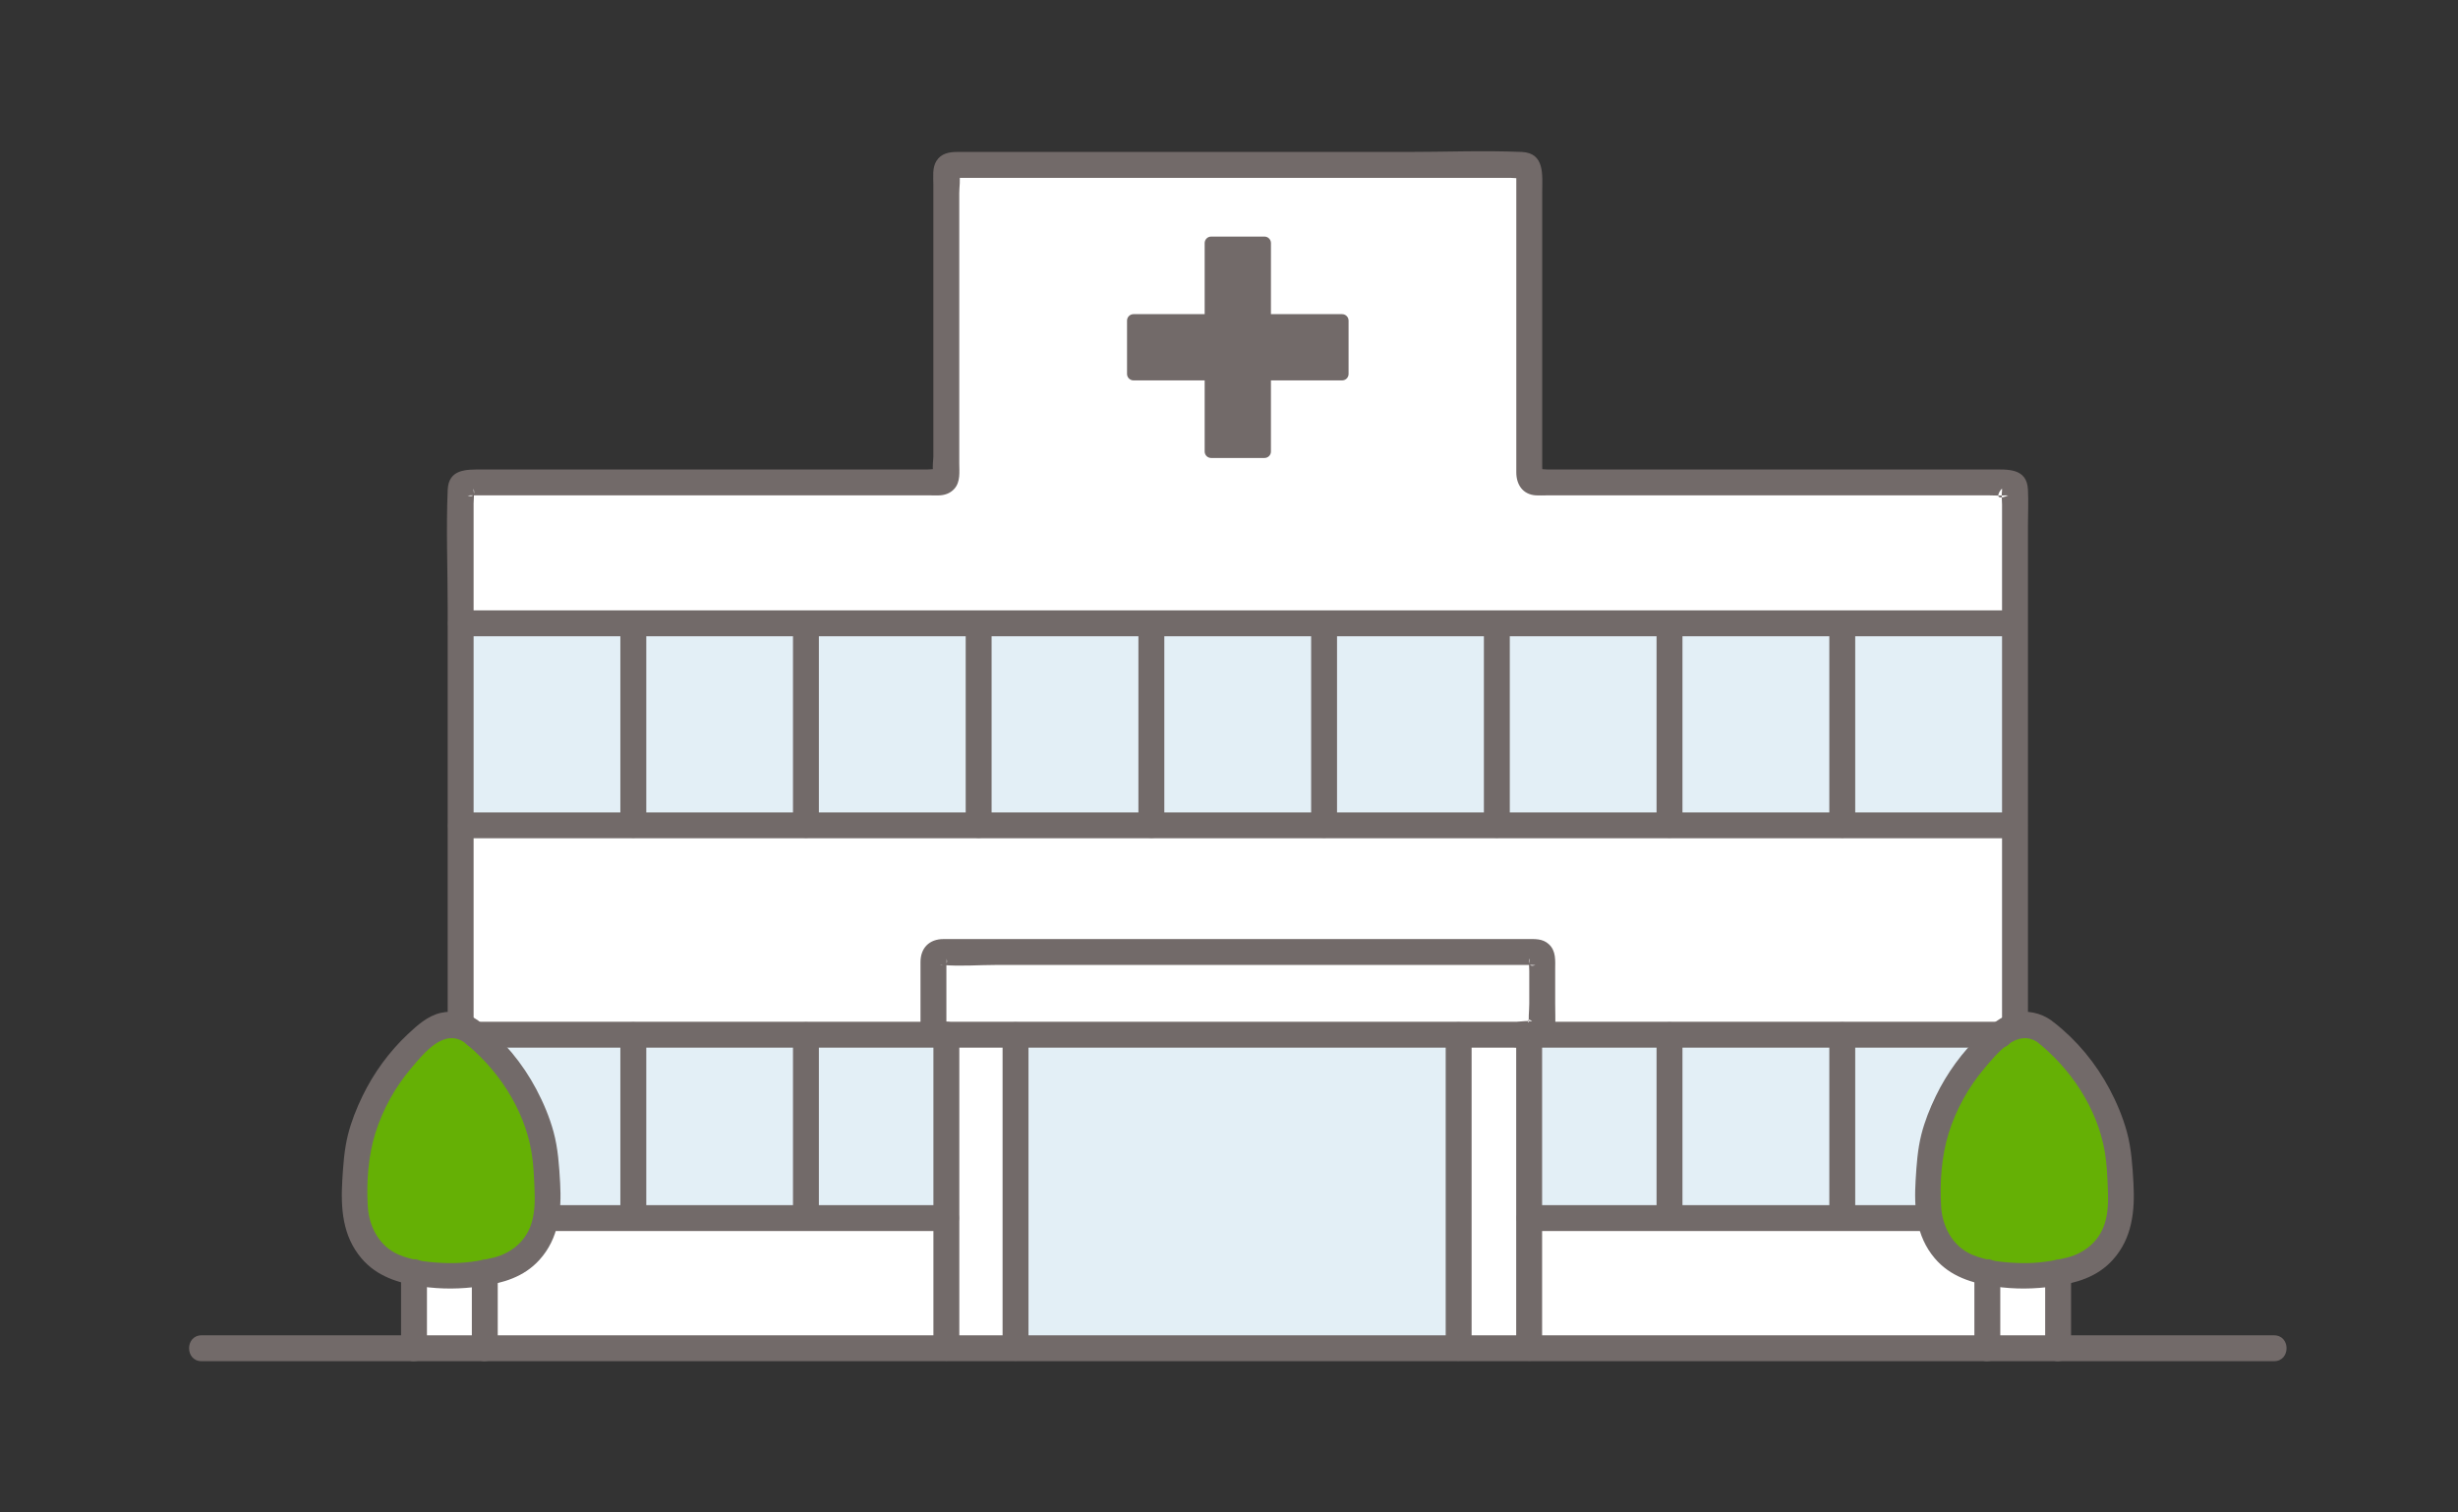 <svg width="130" height="80" viewBox="0 0 130 80" fill="none" xmlns="http://www.w3.org/2000/svg">
<rect x="0" y="0" width="130" height="80" fill="#333333" stroke="none"/>
<mask id="mask0_1621_24309" style="mask-type:alpha" maskUnits="userSpaceOnUse" x="0" y="0" width="130" height="80">
<rect width="130" height="80" fill="#D9D9D9"/>
</mask>
<g mask="url(#mask0_1621_24309)">
<path d="M97.017 25.518C89.888 25.518 81.219 25.518 81.219 25.518C81.03 25.518 80.877 25.364 80.877 25.175V9.066C80.877 8.877 80.723 8.724 80.534 8.724H50.392C50.203 8.724 50.049 8.875 50.049 9.064C50.049 10.69 50.049 17.89 50.049 25.175C50.049 25.364 49.896 25.518 49.707 25.518H24.704C24.515 25.518 24.361 25.671 24.361 25.86V71.313C41.675 71.314 73.264 71.314 106.568 71.313V25.86C106.568 25.671 106.415 25.518 106.225 25.518C106.225 25.518 101.997 25.518 97.017 25.518Z" fill="white"/>
<path d="M105.105 71.315C105.105 71.315 105.105 69.303 105.105 67.293C105.807 67.428 106.578 67.499 107.069 67.499C107.418 67.499 108.146 67.436 108.849 67.314C108.849 69.314 108.849 71.315 108.849 71.315H105.105Z" fill="white"/>
<path d="M108.14 54.563C107.505 54.075 106.629 54.076 105.994 54.564C104.509 55.707 103.364 57.276 102.664 59.016C102.451 59.546 102.277 60.093 102.174 60.654C102.075 61.189 102.041 61.733 102.006 62.275C101.945 63.231 101.89 64.222 102.235 65.116C102.534 65.89 103.132 66.541 103.871 66.92C104.61 67.298 106.24 67.499 107.068 67.499C107.692 67.499 109.525 67.298 110.264 66.92C111.003 66.542 111.601 65.89 111.9 65.116C112.245 64.222 112.19 63.231 112.129 62.275C112.095 61.733 112.06 61.189 111.962 60.654C111.858 60.093 111.685 59.546 111.472 59.016C110.772 57.276 109.626 55.706 108.14 54.563Z" fill="#65B005"/>
<path d="M21.9 71.315C21.9 71.315 21.9 69.303 21.9 67.293C22.602 67.428 23.373 67.499 23.864 67.499C24.213 67.499 24.941 67.436 25.644 67.314C25.644 69.314 25.644 71.315 25.644 71.315H21.9Z" fill="white"/>
<path d="M24.935 54.563C24.3 54.075 23.424 54.075 22.789 54.563C21.304 55.706 20.159 57.276 19.459 59.016C19.246 59.545 19.072 60.093 18.968 60.654C18.87 61.188 18.836 61.732 18.801 62.274C18.74 63.23 18.685 64.222 19.03 65.115C19.329 65.889 19.927 66.541 20.666 66.92C21.405 67.298 23.035 67.499 23.863 67.499C24.487 67.499 26.32 67.298 27.059 66.92C27.798 66.541 28.396 65.889 28.695 65.115C29.04 64.222 28.985 63.23 28.924 62.274C28.89 61.732 28.855 61.188 28.757 60.654C28.653 60.093 28.48 59.545 28.266 59.016C27.567 57.275 26.421 55.705 24.935 54.563Z" fill="#65B005"/>
<path d="M28.264 59.016C28.477 59.545 28.651 60.093 28.754 60.654C28.853 61.188 28.887 61.732 28.922 62.274C28.967 62.991 29.01 63.728 28.883 64.429H50.05C50.05 64.429 50.05 60.651 50.051 54.73H25.135C26.521 55.857 27.597 57.356 28.264 59.016Z" fill="#E3EFF6"/>
<path d="M102.007 62.274C102.042 61.732 102.076 61.188 102.175 60.654C102.278 60.093 102.452 59.545 102.665 59.016C103.332 57.357 104.408 55.857 105.794 54.73H80.879V64.429H102.046C101.919 63.728 101.962 62.991 102.007 62.274Z" fill="#E3EFF6"/>
<path d="M77.144 55.378C77.144 55.162 77.144 54.946 77.144 54.73H53.701V71.314C57.186 71.314 67.004 71.314 77.144 71.314C77.144 66 77.144 60.689 77.144 55.379V55.378Z" fill="#E3EFF6"/>
<path d="M91.132 32.971C68.654 32.971 47.048 32.971 24.359 32.971V43.655C64.901 43.655 106.566 43.655 106.566 43.655C106.566 40.224 106.566 36.63 106.566 32.971C101.361 32.971 96.224 32.971 91.132 32.971Z" fill="#E3EFF6"/>
<path d="M50.737 71.314V54.73C50.737 53.849 49.367 53.848 49.367 54.73V71.314C49.367 72.195 50.737 72.196 50.737 71.314Z" fill="#726A69"/>
<path d="M54.395 71.314V54.73C54.395 53.849 53.025 53.848 53.025 54.73V71.314C53.025 72.195 54.395 72.196 54.395 71.314Z" fill="#726A69"/>
<path d="M81.56 71.314V54.73C81.56 53.849 80.189 53.848 80.189 54.73V71.314C80.189 72.195 81.56 72.196 81.56 71.314Z" fill="#726A69"/>
<path d="M77.831 71.314V54.73C77.831 53.849 76.461 53.848 76.461 54.73V71.314C76.461 72.195 77.831 72.196 77.831 71.314Z" fill="#726A69"/>
<path d="M71.324 19.778C71.324 18.839 71.324 17.899 71.324 16.959C71.324 16.77 71.17 16.617 70.981 16.617H67.218C67.218 15.402 67.218 14.132 67.219 12.857C67.219 12.668 67.065 12.514 66.876 12.514H64.055C63.866 12.514 63.713 12.668 63.713 12.857V16.617H59.95C59.761 16.617 59.607 16.77 59.607 16.959V19.779C59.607 19.968 59.761 20.121 59.95 20.121C61.226 20.121 62.496 20.121 63.713 20.121V23.882C63.713 24.071 63.866 24.224 64.055 24.224C64.995 24.224 65.935 24.224 66.876 24.224C67.065 24.224 67.218 24.074 67.218 23.885C67.218 22.983 67.218 21.672 67.218 20.121C68.769 20.121 70.082 20.121 70.984 20.121C71.173 20.121 71.324 19.968 71.324 19.779L71.324 19.778Z" fill="#726A69"/>
<path d="M25.048 54.271V26.631C25.048 26.412 25.091 26.142 25.048 25.926C24.993 25.648 25.291 26.425 24.712 26.202C24.754 26.218 24.836 26.202 24.88 26.202H49.214C49.376 26.202 49.543 26.213 49.705 26.202C49.999 26.183 50.266 26.083 50.468 25.861C50.808 25.488 50.734 24.959 50.734 24.493V10.214C50.734 9.901 50.804 9.493 50.734 9.188C50.677 8.938 50.381 9.398 50.405 9.407C50.423 9.413 50.449 9.403 50.468 9.407C50.549 9.422 50.647 9.407 50.729 9.407H79.866C80.054 9.407 80.304 9.451 80.488 9.407C80.704 9.355 80.235 8.972 80.195 9.086C80.169 9.159 80.195 9.29 80.195 9.366V24.988C80.195 25.627 80.535 26.159 81.231 26.202C81.42 26.214 81.615 26.202 81.804 26.202H105.203C105.495 26.202 105.8 26.229 106.09 26.202C106.128 26.199 106.191 26.217 106.225 26.202C105.216 26.628 105.946 25.688 105.885 25.879C105.878 25.901 105.888 25.929 105.885 25.951C105.846 26.184 105.885 26.457 105.885 26.692V54.271C105.885 55.152 107.255 55.153 107.255 54.271V27.824C107.255 27.183 107.287 26.534 107.255 25.894C107.197 24.746 106.175 24.833 105.362 24.833H81.862C81.686 24.833 81.408 24.779 81.238 24.833C81.24 24.832 81.519 25.361 81.565 25.098C81.587 24.975 81.565 24.827 81.565 24.703V10.157C81.565 9.286 81.724 8.089 80.48 8.037C78.471 7.953 76.441 8.037 74.431 8.037H50.636C50.206 8.037 49.778 8.108 49.524 8.517C49.302 8.875 49.364 9.353 49.364 9.759V24.152C49.364 24.335 49.294 24.747 49.364 24.919V25.004C49.72 24.89 49.833 24.833 49.705 24.833C49.704 24.832 49.702 24.834 49.7 24.833C49.694 24.831 49.685 24.835 49.678 24.833C49.487 24.782 49.211 24.833 49.015 24.833H25.475C24.673 24.833 23.725 24.798 23.678 25.913C23.59 27.995 23.678 30.101 23.678 32.184V54.271C23.678 55.152 25.048 55.154 25.048 54.271Z" fill="#726A69"/>
<path d="M34.181 43.653V32.971C34.181 32.09 32.81 32.088 32.81 32.971V43.653C32.81 44.534 34.181 44.536 34.181 43.653Z" fill="#726A69"/>
<path d="M43.31 43.655V32.971C43.31 32.089 41.94 32.088 41.94 32.971V43.655C41.94 44.536 43.31 44.538 43.31 43.655Z" fill="#726A69"/>
<path d="M52.444 43.658V33.119C52.444 32.238 51.074 32.236 51.074 33.119V43.658C51.074 44.539 52.444 44.541 52.444 43.658Z" fill="#726A69"/>
<path d="M61.579 43.658V32.971C61.579 32.09 60.209 32.088 60.209 32.971V43.658C60.209 44.539 61.579 44.541 61.579 43.658Z" fill="#726A69"/>
<path d="M70.714 43.654V32.971C70.714 32.09 69.344 32.089 69.344 32.971V43.654C69.344 44.535 70.714 44.536 70.714 43.654Z" fill="#726A69"/>
<path d="M79.851 43.653V32.971C79.851 32.09 78.481 32.088 78.481 32.971V43.653C78.481 44.534 79.851 44.536 79.851 43.653Z" fill="#726A69"/>
<path d="M88.983 43.653V32.971C88.983 32.09 87.613 32.088 87.613 32.971V43.653C87.613 44.534 88.983 44.536 88.983 43.653Z" fill="#726A69"/>
<path d="M98.12 43.653V32.971C98.12 32.09 96.75 32.088 96.75 32.971V43.653C96.75 44.534 98.12 44.536 98.12 43.653Z" fill="#726A69"/>
<path d="M24.359 33.655H106.528C107.409 33.655 107.411 32.286 106.528 32.286H24.359C23.477 32.286 23.476 33.655 24.359 33.655Z" fill="#726A69"/>
<path d="M106.566 42.971H24.359C23.477 42.971 23.476 44.34 24.359 44.34H106.566C107.447 44.34 107.449 42.971 106.566 42.971Z" fill="#726A69"/>
<path d="M34.181 64.429V54.73C34.181 53.849 32.81 53.848 32.81 54.73V64.429C32.81 65.31 34.181 65.312 34.181 64.429Z" fill="#726A69"/>
<path d="M43.31 64.429V54.73C43.31 53.849 41.94 53.848 41.94 54.73V64.429C41.94 65.31 43.31 65.312 43.31 64.429Z" fill="#726A69"/>
<path d="M25.142 55.416H50.051C50.932 55.416 50.934 54.046 50.051 54.046H25.142C24.261 54.046 24.259 55.416 25.142 55.416Z" fill="#726A69"/>
<path d="M50.055 63.744H28.97C28.089 63.744 28.087 65.113 28.97 65.113H50.055C50.937 65.113 50.938 63.744 50.055 63.744Z" fill="#726A69"/>
<path d="M88.983 64.428V54.73C88.983 53.848 87.613 53.847 87.613 54.73V64.428C87.613 65.309 88.983 65.311 88.983 64.428Z" fill="#726A69"/>
<path d="M98.12 64.276V54.73C98.12 53.848 96.75 53.847 96.75 54.73V64.276C96.75 65.157 98.12 65.158 98.12 64.276Z" fill="#726A69"/>
<path d="M105.789 54.046H81.031C80.149 54.046 80.148 55.416 81.031 55.416H105.789C106.67 55.416 106.672 54.046 105.789 54.046Z" fill="#726A69"/>
<path d="M102.045 63.744H80.877C79.995 63.744 79.994 65.113 80.877 65.113H102.045C102.926 65.113 102.928 63.744 102.045 63.744Z" fill="#726A69"/>
<path d="M108.166 67.316V71.314C108.166 71.673 108.481 72.016 108.851 71.999C109.221 71.983 109.536 71.698 109.536 71.314V67.316C109.536 66.958 109.221 66.615 108.851 66.631C108.481 66.648 108.166 66.932 108.166 67.316Z" fill="#726A69"/>
<path d="M104.422 67.293V71.315C104.422 71.673 104.737 72.016 105.107 72C105.477 71.983 105.792 71.699 105.792 71.315V67.293C105.792 66.935 105.477 66.592 105.107 66.608C104.737 66.624 104.422 66.909 104.422 67.293Z" fill="#726A69"/>
<path d="M108.489 53.971C107.919 53.566 107.195 53.42 106.512 53.577C105.829 53.735 105.281 54.232 104.782 54.7C103.792 55.628 102.971 56.758 102.381 57.979C102.066 58.63 101.793 59.312 101.616 60.015C101.418 60.802 101.364 61.617 101.315 62.425C101.226 63.91 101.323 65.366 102.321 66.55C103.137 67.518 104.289 67.874 105.499 68.047C106.569 68.199 107.569 68.189 108.637 68.036C109.811 67.867 110.908 67.557 111.734 66.648C112.769 65.51 112.919 64.052 112.835 62.576C112.784 61.666 112.727 60.747 112.486 59.864C112.273 59.085 111.952 58.324 111.574 57.611C110.851 56.248 109.845 55.027 108.627 54.078C108.336 53.851 107.942 53.794 107.658 54.078C107.422 54.315 107.365 54.817 107.658 55.046C109.493 56.477 110.919 58.6 111.318 60.915C111.429 61.56 111.454 62.228 111.481 62.881C111.506 63.499 111.503 64.122 111.316 64.718C111.021 65.657 110.247 66.287 109.335 66.515C108.564 66.707 107.737 66.827 106.94 66.811C106.083 66.794 105.093 66.705 104.297 66.364C103.262 65.921 102.723 64.871 102.661 63.793C102.587 62.529 102.686 61.139 103.065 59.93C103.453 58.69 104.108 57.503 104.949 56.512C105.621 55.719 106.683 54.36 107.798 55.153C108.099 55.368 108.56 55.207 108.735 54.907C108.936 54.564 108.791 54.186 108.489 53.971Z" fill="#726A69"/>
<path d="M24.955 67.316V71.314C24.955 71.673 25.27 72.016 25.64 71.999C26.01 71.983 26.325 71.698 26.325 71.314V67.316C26.325 66.958 26.01 66.615 25.64 66.631C25.27 66.648 24.955 66.932 24.955 67.316Z" fill="#726A69"/>
<path d="M21.211 67.293V71.315C21.211 71.673 21.526 72.016 21.896 72C22.266 71.983 22.581 71.699 22.581 71.315V67.293C22.581 66.935 22.266 66.592 21.896 66.608C21.526 66.624 21.211 66.909 21.211 67.293Z" fill="#726A69"/>
<path d="M25.278 53.971C24.709 53.566 23.984 53.42 23.301 53.577C22.619 53.735 22.07 54.232 21.571 54.7C20.581 55.628 19.76 56.758 19.17 57.979C18.855 58.63 18.582 59.312 18.405 60.015C18.207 60.802 18.153 61.617 18.104 62.425C18.015 63.91 18.112 65.366 19.11 66.55C19.926 67.518 21.078 67.874 22.288 68.047C23.358 68.199 24.358 68.189 25.426 68.036C26.6 67.867 27.697 67.557 28.523 66.648C29.558 65.51 29.708 64.052 29.625 62.576C29.573 61.666 29.516 60.747 29.275 59.864C29.062 59.085 28.741 58.324 28.363 57.611C27.64 56.248 26.634 55.027 25.416 54.078C25.125 53.851 24.732 53.794 24.448 54.078C24.211 54.315 24.154 54.817 24.448 55.046C26.282 56.477 27.708 58.6 28.107 60.915C28.218 61.56 28.243 62.228 28.27 62.881C28.296 63.499 28.292 64.122 28.105 64.718C27.81 65.657 27.036 66.287 26.124 66.515C25.353 66.707 24.526 66.827 23.729 66.811C22.872 66.794 21.882 66.705 21.086 66.364C20.051 65.921 19.512 64.871 19.45 63.793C19.376 62.529 19.475 61.139 19.854 59.93C20.242 58.69 20.897 57.503 21.738 56.512C22.41 55.719 23.472 54.36 24.587 55.153C24.888 55.368 25.349 55.207 25.524 54.907C25.725 54.564 25.58 54.186 25.278 53.971V53.971Z" fill="#726A69"/>
<path d="M10.662 71.999H120.271C121.152 71.999 121.154 70.63 120.271 70.63H10.662C9.78 70.63 9.779 71.999 10.662 71.999Z" fill="#726A69"/>
<path d="M49.711 55.415C59.818 55.415 69.925 55.415 80.031 55.415C80.561 55.415 81.306 55.55 81.772 55.256C82.092 55.053 82.234 54.715 82.251 54.348C82.271 53.93 82.251 53.507 82.251 53.089V51.291C82.251 50.809 82.309 50.3 81.91 49.938C81.581 49.638 81.178 49.671 80.774 49.671H49.899C49.159 49.671 48.684 50.132 48.684 50.891V54.058C48.684 54.648 48.826 55.278 49.529 55.391C49.894 55.45 50.266 55.297 50.372 54.913C50.461 54.587 50.261 54.13 49.893 54.071C50.338 54.142 50.014 54.531 50.053 54.327C50.065 54.266 50.053 54.192 50.053 54.13V51.029C50.053 50.948 50.087 50.783 50.053 50.705C50.261 51.191 49.447 51.005 49.844 51.04C50.779 51.123 51.76 51.04 52.698 51.04H81.02C81.071 51.04 81.169 51.06 81.217 51.04C80.642 51.273 80.943 50.438 80.881 50.817C80.853 50.986 80.881 51.187 80.881 51.357V53.089C80.881 53.479 80.812 53.942 80.881 54.326C80.93 54.601 80.589 53.62 81.053 54.046C80.958 53.959 80.319 54.046 80.202 54.046C79.577 54.046 78.952 54.046 78.328 54.046C77.136 54.046 75.943 54.046 74.751 54.046C72.366 54.046 69.981 54.046 67.597 54.046C62.827 54.046 58.057 54.046 53.288 54.046C52.096 54.046 50.903 54.046 49.711 54.046C48.829 54.046 48.828 55.416 49.711 55.416L49.711 55.415Z" fill="#726A69"/>
</g>
</svg>
